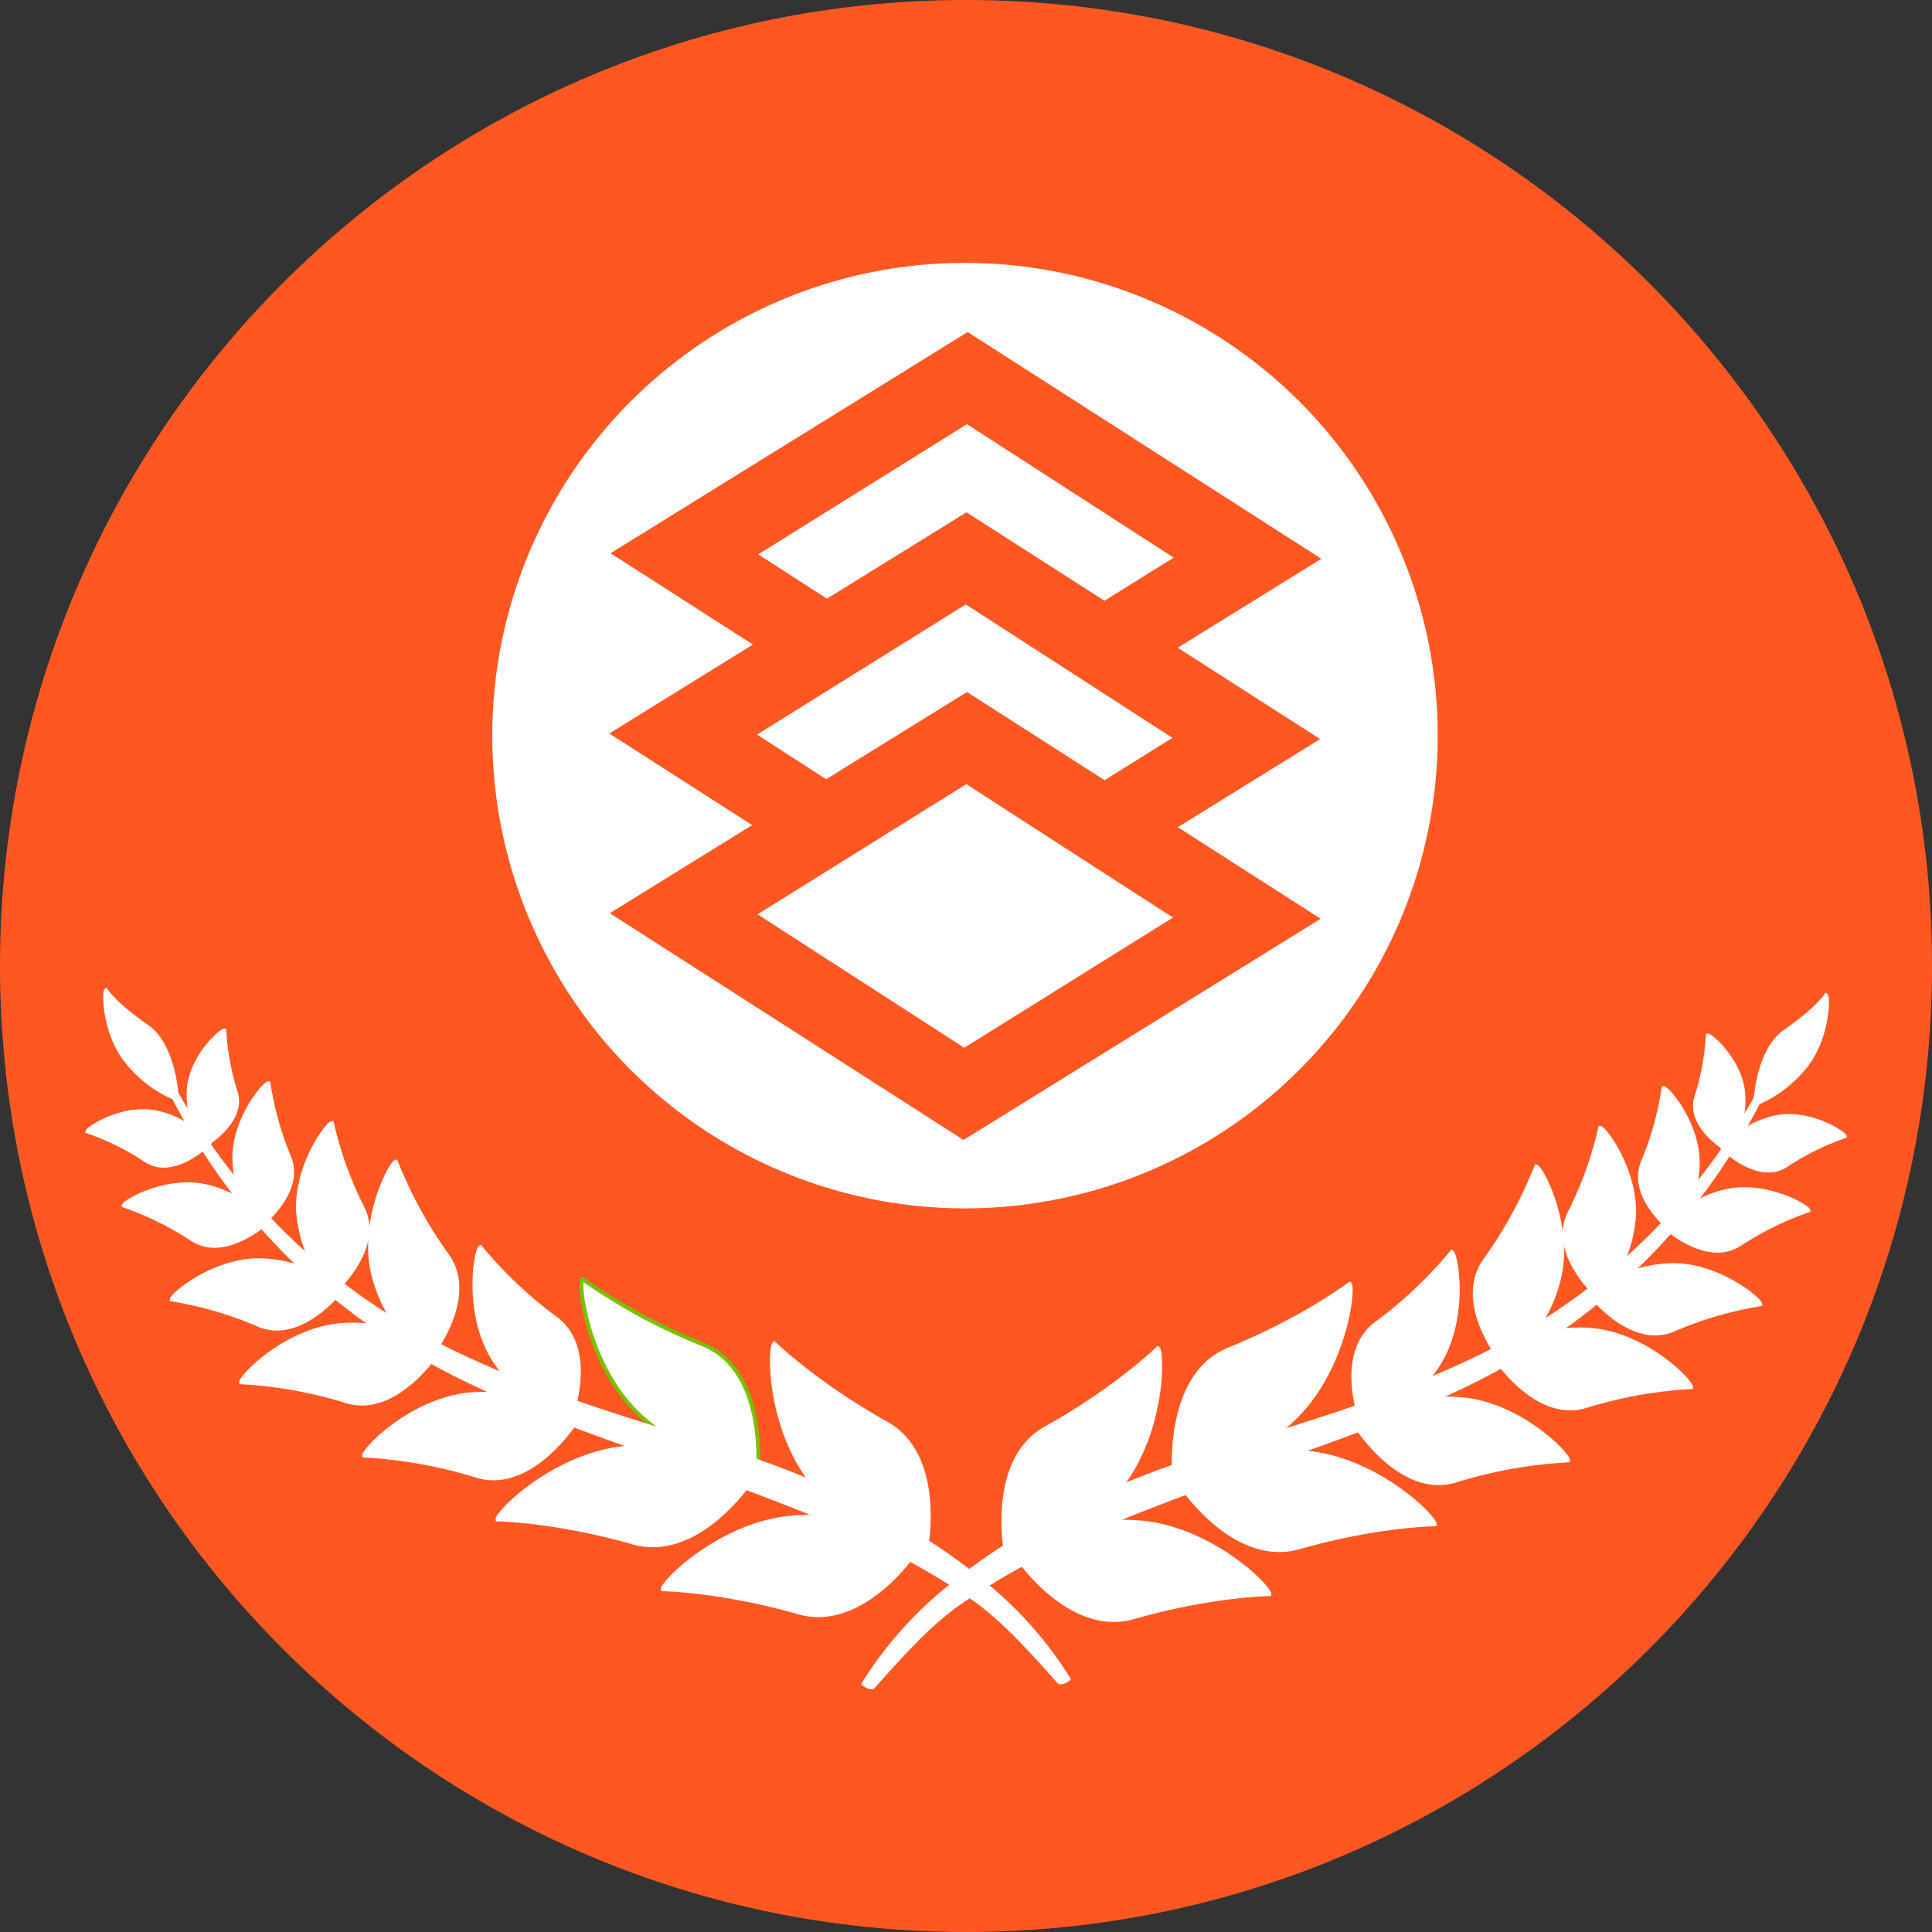 <svg id="Group_7" data-name="Group 7" xmlns="http://www.w3.org/2000/svg" xmlns:xlink="http://www.w3.org/1999/xlink" width="470" height="470" viewBox="0 0 470 470">
  <rect x="0" y="0" width="470" height="470" fill="#333333" stroke="none"/>
  <defs>
    <clipPath id="clip-path">
      <rect id="Rectangle_1" data-name="Rectangle 1" width="470" height="470" fill="none"/>
    </clipPath>
    <clipPath id="clip-path-2">
      <path id="Path_7" data-name="Path 7" d="M155.191,343.185c-10.931-10.828-13.645-28-13.256-31.261a144.2,144.2,0,0,0,29,15.623c13.855,5.642,13.221,26.087,13.01,29.541-2.9-.454-18.02-3.266-28.758-13.9M141.367,310.82c-.189.182-.384.54-.392,1.81-.035,5.543,3.329,21.1,13.551,31.227,12.1,11.987,29.627,14.22,29.8,14.241l.481.058.046-.481c.023-.246,2.16-24.6-13.56-31-18.123-7.38-29.2-15.8-29.312-15.886l-.323-.249Z" fill="none"/>
    </clipPath>
    <linearGradient id="linear-gradient" x1="-1.975" y1="2.548" x2="-1.96" y2="2.548" gradientUnits="objectBoundingBox">
      <stop offset="0" stop-color="#79c000"/>
      <stop offset="0.225" stop-color="#8bc34a"/>
      <stop offset="0.328" stop-color="#cddc39"/>
      <stop offset="0.524" stop-color="#ff6d00"/>
      <stop offset="0.73" stop-color="#cddc39"/>
      <stop offset="1" stop-color="#79c000"/>
    </linearGradient>
  </defs>
  <g id="Group_2" data-name="Group 2">
    <g id="Group_1" data-name="Group 1" clip-path="url(#clip-path)">
      <path id="Path_1" data-name="Path 1" d="M470,235c0,129.787-105.213,235-235,235S0,364.787,0,235,105.213,0,235,0,470,105.213,470,235" fill="#ff5722"/>
      <path id="Path_2" data-name="Path 2" d="M184.457,134.858l16.715,10.79,33.942-21.021,33.57,21.523,16.842-10.5-50.284-32.46Z" fill="#fff"/>
      <path id="Path_3" data-name="Path 3" d="M184.288,222.431l50.284,32.46,50.785-31.671-50.284-32.46Z" fill="#fff"/>
      <path id="Path_4" data-name="Path 4" d="M235.245,168.347,268.707,189.8l16.519-10.3-50.284-32.46L184.157,178.71l16.822,10.859Z" fill="#fff"/>
      <path id="Path_5" data-name="Path 5" d="M234.758,63.955a115,115,0,1,0,115,115,115,115,0,0,0-115-115m86.393,115.834L286.532,201.23l34.75,22.279L234.4,277.322,148.358,222.16l34.619-21.441-34.75-22.28L183.17,156.8l-34.643-22.211,86.887-53.812,86.037,55.162-34.943,21.641Z" fill="#fff"/>
      <path id="Path_6" data-name="Path 6" d="M154.859,343.521C142.733,331.509,140.615,312.2,141.7,311.16c0,0,11.019,8.455,29.421,15.949,15.575,6.342,13.268,30.52,13.268,30.52s-17.4-2.1-29.526-14.108" fill="#fff"/>
    </g>
  </g>
  <g id="Group_4" data-name="Group 4">
    <g id="Group_3" data-name="Group 3" clip-path="url(#clip-path-2)">
      <rect id="Rectangle_2" data-name="Rectangle 2" width="66.252" height="66.252" transform="translate(117.13 334.346) rotate(-45)" fill="url(#linear-gradient)"/>
    </g>
  </g>
  <g id="Group_6" data-name="Group 6">
    <g id="Group_5" data-name="Group 5" clip-path="url(#clip-path)">
      <path id="Path_8" data-name="Path 8" d="M315.172,344.7c12.126-12.012,14.243-31.318,13.163-32.361,0,0-11.019,8.455-29.421,15.949-15.575,6.342-13.268,30.52-13.268,30.52s17.4-2.1,29.526-14.108" fill="#fff"/>
      <path id="Path_9" data-name="Path 9" d="M285.221,359.338l-.046-.482c-.023-.246-2.159-24.6,13.56-31,18.123-7.38,29.2-15.8,29.312-15.887l.323-.248.294.283c.188.183.383.541.391,1.81.035,5.543-3.329,21.1-13.551,31.228-12.1,11.987-29.626,14.22-29.8,14.241ZM328.1,313.106a144.2,144.2,0,0,1-29,15.623c-13.855,5.642-13.22,26.086-13.01,29.541,2.9-.454,18.02-3.267,28.758-13.9,10.932-10.828,13.646-28,13.256-31.26" fill="#fff"/>
      <path id="Path_10" data-name="Path 10" d="M278.465,370.466a48.241,48.241,0,0,0-16.862,1.218,47.129,47.129,0,0,0,10.955-9.939c10.567-13.4,10.31-32.825,9.11-33.727,0,0-9.9,9.738-27.252,19.424-14.683,8.2-9.439,31.913-9.439,31.913s.856-.212,2.295-.689c2.978,4.147,14.615,18.724,28.529,14.748,19.1-5.461,32.993-5.608,32.993-5.608.207-1.487-13.375-15.372-30.329-17.34" fill="#fff"/>
      <path id="Path_11" data-name="Path 11" d="M318.675,353.481c-16.955-1.969-31.94,7.12-31.94,7.12s13.106,20.449,29.275,15.827c19.1-5.459,32.993-5.606,32.993-5.606.207-1.487-13.374-15.372-30.328-17.341" fill="#fff"/>
      <path id="Path_12" data-name="Path 12" d="M356.294,340.453a40,40,0,0,0-16.177,1.714,36.631,36.631,0,0,0,10.346-11.182c6.4-11.187,3.753-25.834,2.72-26.4,0,0-6.356,8.351-18.422,17.409-8.618,6.47-4.97,19.866-3.622,23.89-.91.491-1.416.808-1.416.808s10.82,17.563,24.275,13.526c15.9-4.769,27.442-4.944,27.442-4.944.177-1.281-11.062-13.19-25.146-14.825" fill="#fff"/>
      <path id="Path_13" data-name="Path 13" d="M387.891,323.614a37.67,37.67,0,0,0-15.616,1.758,38.117,38.117,0,0,0,7.125-14.924c2.725-12.954-4.489-26.432-5.676-26.655,0,0-3.575,10.168-12.507,22.83-5.433,7.7-.588,17.5,2.569,22.407-.453.257-.7.413-.7.413s10.1,16.4,22.664,12.628c14.842-4.453,25.619-4.616,25.619-4.616.166-1.2-10.327-12.314-23.476-13.841" fill="#fff"/>
      <path id="Path_14" data-name="Path 14" d="M407.214,307.754a33.08,33.08,0,0,0-15.031,3.862,33.669,33.669,0,0,0,5.328-15.669c.592-11.2-7.206-21.545-8.228-21.577a88.308,88.308,0,0,1-7.495,20.747c-3.826,7.726,2.7,15.936,5.812,19.229-.482.34-.761.557-.761.557s9.991,12.9,20.234,8.595a88.276,88.276,0,0,1,21.169-6.2c.032-1.023-9.811-9.444-21.028-9.544" fill="#fff"/>
      <path id="Path_15" data-name="Path 15" d="M420.989,289.555a27.09,27.09,0,0,0-10.5,4.364,27.273,27.273,0,0,0,2.524-11.515c-.2-9.507-7.442-17.762-8.309-17.724a74.827,74.827,0,0,1-5.034,18.008c-2.615,6.436,2.7,12.654,5.673,15.477-.208.215-.32.34-.32.34s10.229,9.312,18.152,4.217a74.827,74.827,0,0,1,16.769-8.274c-.123-.859-9.574-6.45-18.954-4.893" fill="#fff"/>
      <path id="Path_16" data-name="Path 16" d="M419.3,279.178c-.1.1-.16.176-.16.176s8.623,8.539,15.364,4.142a60.667,60.667,0,0,1,14.254-7.061c-.1-.77-8.081-5.965-16.039-4.763a22.945,22.945,0,0,0-10.452,4.811,22.088,22.088,0,0,0,1.759-11.054c-.978-7.645-7.853-13.636-8.588-13.527a58.132,58.132,0,0,1-2.77,14.98c-1.786,5.758,4.017,10.5,6.632,12.3" fill="#fff"/>
      <path id="Path_17" data-name="Path 17" d="M270.955,394.57c-11.556,0-20.787-11.131-23.865-15.347-1.239.4-1.967.582-2,.591l-.471.116-.1-.473c-.054-.241-5.15-24.154,9.669-32.428,17.087-9.539,27.053-19.251,27.152-19.348l.29-.286.326.245c.209.158.446.488.609,1.743.715,5.5-.718,21.348-9.633,32.653a46.325,46.325,0,0,1-9.1,8.672A47.388,47.388,0,0,1,278.519,370c14.3,1.659,26.542,11.827,29.934,16.211.776,1,.844,1.4.808,1.665l-.057.4-.407.005c-.137,0-14.052.211-32.867,5.588a18.021,18.021,0,0,1-4.975.7m-23.5-16.462.2.282c3.156,4.394,14.507,18.427,28.015,14.569a144.144,144.144,0,0,1,32.484-5.607c-1.62-2.706-14.395-14.635-29.744-16.416a47.531,47.531,0,0,0-16.7,1.207l-2.606.633,2.232-1.486a46.564,46.564,0,0,0,10.846-9.839c9.528-12.084,10.122-29.459,9.337-32.645a144.263,144.263,0,0,1-26.877,19.048c-13.064,7.294-9.935,27.512-9.3,30.912.389-.109,1-.29,1.78-.549Z" fill="#fff"/>
      <path id="Path_18" data-name="Path 18" d="M311.24,377.57c-5.325,0-10.855-2.356-16.237-6.964a50.329,50.329,0,0,1-8.665-9.75l-.261-.408.413-.251c.152-.091,15.31-9.153,32.24-7.186,14.3,1.661,26.544,11.829,29.936,16.212.775,1,.842,1.4.806,1.664l-.056.4-.408,0c-.137,0-14.052.212-32.867,5.589a17.776,17.776,0,0,1-4.9.687m-23.828-16.812c1.968,2.848,14.09,19.318,28.469,15.217a144.174,144.174,0,0,1,32.484-5.608c-1.621-2.7-14.4-14.633-29.744-16.416-15.02-1.746-28.645,5.37-31.209,6.807" fill="#fff"/>
      <path id="Path_19" data-name="Path 19" d="M349.973,361.292c-11.665,0-20.555-14.187-20.653-14.347l-.246-.4.4-.249s.388-.243,1.1-.633c-1.437-4.46-4.7-17.574,3.911-24.041a101.974,101.974,0,0,0,18.33-17.319l.246-.323.356.194c.211.116.469.382.785,1.495,1.222,4.307,2.019,16.22-3.321,25.551a35.453,35.453,0,0,1-8.537,9.836,38.937,38.937,0,0,1,14.012-1.073c11.733,1.363,21.747,9.835,24.759,13.724.767.992.836,1.384.8,1.636l-.056.4-.4.006a112.332,112.332,0,0,0-27.314,4.924,14.379,14.379,0,0,1-4.16.617m-19.587-14.441c1.718,2.571,11.653,16.459,23.476,12.919a117,117,0,0,1,26.935-4.942c-1.473-2.425-11.852-12.43-24.558-13.9a39.125,39.125,0,0,0-15.984,1.7l-2.7.826,2.286-1.661a35.77,35.77,0,0,0,10.215-11.034c5.752-10.052,4.115-22.713,3.087-25.348a106.8,106.8,0,0,1-18.1,16.974c-8.366,6.281-4.761,19.469-3.457,23.361l.126.378-.35.189c-.415.223-.743.409-.977.546" fill="#fff"/>
      <path id="Path_20" data-name="Path 20" d="M381.992,343.1c-10.908,0-19.218-13.259-19.31-13.409l-.246-.4.4-.249s.1-.063.29-.175c-3.316-5.286-7.7-14.854-2.292-22.516a104.725,104.725,0,0,0,12.447-22.716l.135-.382.4.075c.24.045.574.224,1.233,1.21,2.552,3.823,7.089,15.211,4.817,26.006a37.341,37.341,0,0,1-6.364,13.964,37.123,37.123,0,0,1,14.448-1.365c10.963,1.274,20.32,9.191,23.135,12.826.725.935.788,1.308.755,1.55l-.056.4-.4.006a104.825,104.825,0,0,0-25.492,4.6,13.466,13.466,0,0,1-3.891.577m-18.243-13.5c1.652,2.466,10.881,15.305,21.863,12.021a109.422,109.422,0,0,1,25.1-4.613c-1.462-2.3-11.187-11.564-22.877-12.922a36.7,36.7,0,0,0-15.419,1.739l-1.423.453.9-1.19a37.106,37.106,0,0,0,7.039-14.734c2.407-11.446-3.2-23.526-5.005-25.769A109.51,109.51,0,0,1,361.6,306.9c-5.231,7.415-.629,16.891,2.581,21.878l.27.42-.434.247c-.1.057-.192.109-.271.156" fill="#fff"/>
      <path id="Path_21" data-name="Path 21" d="M402.673,324.864c-8.605,0-15.853-9.212-16.209-9.671l-.288-.371.371-.29s.12-.1.34-.257c-3.225-3.518-9.344-11.653-5.522-19.368a88.742,88.742,0,0,0,7.452-20.624l.074-.4.4.011c.222.009.543.118,1.24.875,2.643,2.874,7.941,11.838,7.446,21.2A33.323,33.323,0,0,1,393.4,310.5a32.545,32.545,0,0,1,13.815-3.217c9.374.083,18,5.924,20.7,8.739.713.743.8,1.069.8,1.291l-.013.4-.4.05a88.718,88.718,0,0,0-21.042,6.167,11.73,11.73,0,0,1-4.584.93m-15.156-9.878c1.733,2.057,10.548,11.785,19.373,8.076a93.131,93.131,0,0,1,20.636-6.138c-1.6-1.88-10.472-8.61-20.318-8.7h-.224a32.989,32.989,0,0,0-14.587,3.81l-1.521.777.9-1.448a33.269,33.269,0,0,0,5.258-15.443c.515-9.749-5.546-18.946-7.437-20.778a93.3,93.3,0,0,1-7.39,20.182c-3.709,7.487,2.772,15.568,5.731,18.7l.375.4-.446.314c-.135.1-.254.181-.355.254" fill="#fff"/>
      <path id="Path_22" data-name="Path 22" d="M417.838,304.735c-6.576,0-12.8-5.577-13.135-5.88l-.348-.318.316-.349.006-.007c-3.308-3.238-8.035-9.3-5.446-15.671a75.081,75.081,0,0,0,5-17.881l.045-.4.4-.019c.208,0,.5.067,1.154.68,2.422,2.27,7.478,9.536,7.648,17.507a26.691,26.691,0,0,1-1.976,10.312,26.481,26.481,0,0,1,9.4-3.617c7.862-1.3,15.94,2.322,18.619,4.284.722.529.849.8.88,1.009l.057.4-.388.118a75.142,75.142,0,0,0-16.649,8.218,10.15,10.15,0,0,1-5.593,1.616m-12.132-6.266c1.869,1.553,10.511,8.166,17.213,3.854a79.445,79.445,0,0,1,16.239-8.112c-1.754-1.37-9.976-5.542-18.091-4.19a26.33,26.33,0,0,0-10.315,4.291l-1.361.914.665-1.5a26.493,26.493,0,0,0,2.483-11.313c-.172-8.133-5.66-15.371-7.465-16.961a79.58,79.58,0,0,1-4.968,17.414c-2.467,6.074,2.426,11.977,5.562,14.956l.346.327Z" fill="#fff"/>
      <path id="Path_23" data-name="Path 23" d="M430.193,285.242c-5.693,0-11.1-5.269-11.381-5.552l-.318-.315.1-.116c-2.836-2.039-8.159-6.765-6.375-12.518a58.135,58.135,0,0,0,2.747-14.844l.005-.4.4-.059c.215-.038.513.018,1.267.589,1.895,1.434,7,6.627,7.862,13.345a21.718,21.718,0,0,1-1.209,9.772,22.618,22.618,0,0,1,9.36-3.937c6.987-1.06,13.659,2.589,15.638,4.082.781.589.914.871.943,1.088l.051.4-.386.114a60.935,60.935,0,0,0-14.13,7,8.22,8.22,0,0,1-4.574,1.35m-10.384-5.915c1.618,1.459,8.819,7.439,14.441,3.772a64.848,64.848,0,0,1,13.738-6.907c-1.562-1.274-8.453-5.064-15.2-4.053a22.587,22.587,0,0,0-10.229,4.716l-1.425,1.118.7-1.672a21.671,21.671,0,0,0,1.727-10.812c-.841-6.576-6-11.63-7.679-12.845a62.315,62.315,0,0,1-2.759,14.378c-1.7,5.465,3.944,10.048,6.448,11.766l.449.308Z" fill="#fff"/>
      <path id="Path_24" data-name="Path 24" d="M430.878,260.2a165.529,165.529,0,0,1-8.529,14.784,151.116,151.116,0,0,1-10.014,13.772,145.123,145.123,0,0,1-24.133,23.79,151.381,151.381,0,0,1-13.868,9.673c-14.271,8.8-30.385,15.293-46.323,20.777-10.748,3.689-21.685,6.924-32.606,10.424-1.363.437-2.725.894-4.087,1.349a233.512,233.512,0,0,0-28.146,11.174c-5.208,2.529-10.388,5.22-15.333,8.231a136.842,136.842,0,0,0-14.361,9.883L230.09,386.8a94.38,94.38,0,0,0-20.011,22.806c.271.394,1.94,1.127,2.261.773,6.474-7.153,12.709-14.366,20.477-20.056l3.495-2.352a165.7,165.7,0,0,1,14.463-8.519c5-2.578,10.054-5.118,15.243-7.292,5.141-2.284,10.384-4.365,15.654-6.4l3.956-1.521,3.978-1.483c2.658-.984,5.32-1.972,8-2.932,10.683-3.91,21.491-7.675,32.252-11.677,8.073-3,16.129-6.257,23.917-9.936l1.956-.924a177.42,177.42,0,0,0,17.107-9.352l3.643-2.359a151.1,151.1,0,0,0,47.1-49.828,166.736,166.736,0,0,0,7.914-15.252Z" fill="#fff"/>
      <path id="Path_25" data-name="Path 25" d="M212.039,410.949l-.1,0a3.962,3.962,0,0,1-2.246-1.068l-.176-.256.164-.263a94.837,94.837,0,0,1,20.116-22.923l3.388-2.744a137.791,137.791,0,0,1,14.417-9.921c4.355-2.653,9.24-5.275,15.367-8.251a231.168,231.168,0,0,1,28.2-11.2l.545-.182c1.182-.395,2.363-.789,3.546-1.168,3.777-1.211,7.555-2.39,11.326-3.567,7-2.185,14.245-4.443,21.272-6.854,12.24-4.212,30.35-10.944,46.228-20.734a151.421,151.421,0,0,0,13.824-9.642,144.228,144.228,0,0,0,24.056-23.712,149.873,149.873,0,0,0,9.985-13.732,165.874,165.874,0,0,0,8.507-14.745l.209-.41,1.451.694-.192.422a168.327,168.327,0,0,1-7.936,15.3,151.556,151.556,0,0,1-47.249,49.982l-3.647,2.36a176.691,176.691,0,0,1-17.162,9.383l0-.007c-.181.094-.648.314-1.953.932-6.983,3.3-14.819,6.555-23.954,9.952-6.183,2.3-12.475,4.554-18.561,6.735q-6.867,2.46-13.7,4.942c-2.468.885-4.92,1.794-7.369,2.7l-4.6,1.713-3.952,1.521c-4.715,1.821-10.26,4.005-15.631,6.392-4.909,2.056-9.633,4.4-15.219,7.28a165.284,165.284,0,0,0-14.421,8.494l-3.49,2.349c-7,5.128-12.641,11.386-18.613,18.012l-1.776,1.969a.843.843,0,0,1-.653.249m-1.343-1.433a3.97,3.97,0,0,0,1.347.49l1.723-1.908c5.741-6.369,11.677-12.956,18.771-18.153l3.511-2.364a166.4,166.4,0,0,1,14.51-8.545c5.607-2.893,10.349-5.243,15.278-7.308,5.381-2.392,10.94-4.581,15.666-6.407l8.567-3.238c2.451-.908,4.907-1.818,7.375-2.7q6.819-2.5,13.7-4.944c6.082-2.179,12.372-4.433,18.55-6.731,9.109-3.388,16.92-6.633,23.878-9.92,0,0,1.894-.895,1.953-.924a175.493,175.493,0,0,0,17.065-9.328l3.634-2.352a150.623,150.623,0,0,0,46.951-49.67c1.895-3.233,3.692-6.554,5.371-9.923-1.825,3.286-3.765,6.517-5.8,9.656A151.163,151.163,0,0,1,412.7,289.056a145.191,145.191,0,0,1-24.21,23.864,152.555,152.555,0,0,1-13.911,9.7c-15.959,9.838-34.135,16.6-46.418,20.822-7.039,2.415-14.287,4.677-21.3,6.863-3.769,1.176-7.544,2.354-11.319,3.564-1.179.379-2.357.772-3.535,1.165l-.545.182a229.86,229.86,0,0,0-28.09,11.152c-6.1,2.96-10.96,5.57-15.294,8.209a136.956,136.956,0,0,0-14.315,9.852l-3.382,2.738A93.847,93.847,0,0,0,210.7,409.516" fill="#fff"/>
      <path id="Path_26" data-name="Path 26" d="M439.782,258.67c4.949-6.954,4.99-16.188,4.448-16.553,0,0-1.932,3.241-9.956,8.792-6.791,4.7-7.266,17.639-7.266,17.639a30.686,30.686,0,0,0,12.774-9.878" fill="#fff"/>
      <path id="Path_27" data-name="Path 27" d="M426.509,269.239l.025-.708c.021-.538.565-13.233,7.471-18.011,7.806-5.4,9.8-8.614,9.82-8.645l.257-.426.412.276a.966.966,0,0,1,.346.689c.317,1.75-.021,9.993-4.673,16.531a30.83,30.83,0,0,1-12.994,10.046Zm17.484-26.006c-1.085,1.327-3.741,4.115-9.451,8.064-5.591,3.87-6.784,13.723-7.012,16.519A30.319,30.319,0,0,0,439.4,258.4a27.281,27.281,0,0,0,4.6-15.163" fill="#fff"/>
      <path id="Path_28" data-name="Path 28" d="M191.566,369.284a48.249,48.249,0,0,1,16.863,1.218,47.133,47.133,0,0,1-10.956-9.939c-10.567-13.4-10.31-32.825-9.11-33.727,0,0,9.9,9.738,27.252,19.424,14.683,8.2,9.439,31.913,9.439,31.913s-.856-.212-2.295-.689c-2.978,4.147-14.615,18.724-28.528,14.748-19.1-5.461-32.993-5.608-32.993-5.608-.207-1.487,13.374-15.372,30.328-17.34" fill="#fff"/>
      <path id="Path_29" data-name="Path 29" d="M151.355,352.3c16.955-1.969,31.94,7.12,31.94,7.12s-13.106,20.449-29.275,15.828c-19.105-5.46-32.993-5.607-32.993-5.607-.207-1.487,13.374-15.372,30.328-17.341" fill="#fff"/>
      <path id="Path_30" data-name="Path 30" d="M113.737,339.271a40,40,0,0,1,16.177,1.714A36.631,36.631,0,0,1,119.568,329.8c-6.4-11.187-3.753-25.834-2.72-26.4,0,0,6.356,8.351,18.422,17.41,8.618,6.469,4.97,19.865,3.622,23.889.91.491,1.416.808,1.416.808s-10.82,17.563-24.275,13.527c-15.9-4.769-27.442-4.945-27.442-4.945-.177-1.281,11.062-13.19,25.146-14.825" fill="#fff"/>
      <path id="Path_31" data-name="Path 31" d="M82.139,322.432a37.67,37.67,0,0,1,15.616,1.758,38.118,38.118,0,0,1-7.125-14.924c-2.725-12.954,4.489-26.432,5.676-26.655,0,0,3.575,10.168,12.507,22.831,5.433,7.7.588,17.5-2.569,22.407.453.256.7.412.7.412s-10.1,16.4-22.664,12.628c-14.842-4.452-25.619-4.616-25.619-4.616-.166-1.2,10.327-12.314,23.476-13.841" fill="#fff"/>
      <path id="Path_32" data-name="Path 32" d="M62.817,306.572a33.08,33.08,0,0,1,15.031,3.862,33.657,33.657,0,0,1-5.328-15.669c-.592-11.2,7.205-21.545,8.227-21.577a88.344,88.344,0,0,0,7.5,20.747c3.826,7.726-2.7,15.936-5.812,19.229.482.34.76.557.76.557s-9.99,12.9-20.233,8.6a88.277,88.277,0,0,0-21.169-6.2c-.032-1.023,9.811-9.444,21.028-9.544" fill="#fff"/>
      <path id="Path_33" data-name="Path 33" d="M49.042,288.373a27.09,27.09,0,0,1,10.5,4.364,27.272,27.272,0,0,1-2.524-11.515c.2-9.507,7.442-17.762,8.309-17.724a74.827,74.827,0,0,0,5.034,18.008c2.615,6.436-2.7,12.654-5.674,15.477.209.215.321.339.321.339s-10.229,9.313-18.152,4.217a74.847,74.847,0,0,0-16.769-8.273c.123-.859,9.574-6.45,18.954-4.893" fill="#fff"/>
      <path id="Path_34" data-name="Path 34" d="M50.726,278c.095.1.16.176.16.176s-8.623,8.539-15.364,4.142a60.663,60.663,0,0,0-14.255-7.061c.1-.77,8.082-5.965,16.04-4.763A22.946,22.946,0,0,1,47.759,275.3,22.087,22.087,0,0,1,46,264.247c.978-7.645,7.853-13.636,8.59-13.527a58.067,58.067,0,0,0,2.768,14.98c1.787,5.758-4.017,10.5-6.631,12.3" fill="#fff"/>
      <path id="Path_35" data-name="Path 35" d="M194.1,392.686c-18.815-5.378-32.729-5.587-32.867-5.589l-.407,0-.057-.4c-.036-.261.032-.662.808-1.665,3.392-4.384,15.638-14.552,29.935-16.211a47.414,47.414,0,0,1,14.691.712,46.35,46.35,0,0,1-9.1-8.671c-8.915-11.306-10.348-27.158-9.633-32.653.163-1.255.4-1.586.609-1.744l.326-.245.29.286c.1.1,10.065,9.809,27.152,19.348,14.819,8.274,9.723,32.187,9.67,32.428l-.105.473-.47-.116c-.034-.009-.761-.19-2-.591-3.078,4.216-12.308,15.348-23.865,15.347a18.061,18.061,0,0,1-4.975-.7m28.808-15.651c.781.259,1.392.44,1.78.549.631-3.4,3.761-23.617-9.3-30.912a144.245,144.245,0,0,1-26.878-19.048c-.785,3.186-.19,20.561,9.338,32.645a46.525,46.525,0,0,0,10.846,9.839l2.232,1.486-2.606-.632a47.51,47.51,0,0,0-16.7-1.208c-15.35,1.781-28.125,13.71-29.744,16.416a144.16,144.16,0,0,1,32.484,5.607c13.507,3.858,24.859-10.175,28.014-14.569l.2-.282Z" fill="#fff"/>
      <path id="Path_36" data-name="Path 36" d="M153.89,375.7c-18.816-5.377-32.73-5.587-32.868-5.589l-.407,0-.056-.4c-.036-.261.031-.661.806-1.664,3.392-4.384,15.638-14.552,29.936-16.212,16.93-1.967,32.088,7.1,32.239,7.185l.414.251-.261.409a50.436,50.436,0,0,1-8.665,9.75c-5.383,4.608-10.912,6.964-16.238,6.964a17.769,17.769,0,0,1-4.9-.687m-2.48-22.932c-15.348,1.782-28.123,13.711-29.744,16.416a144.162,144.162,0,0,1,32.484,5.607c14.379,4.1,26.5-12.368,28.469-15.216-2.565-1.437-16.189-8.553-31.209-6.807" fill="#fff"/>
      <path id="Path_37" data-name="Path 37" d="M115.9,359.493a112.333,112.333,0,0,0-27.314-4.924l-.4-.007-.056-.4c-.035-.252.034-.644.8-1.637,3.012-3.888,13.026-12.36,24.759-13.723a38.937,38.937,0,0,1,14.012,1.073,35.447,35.447,0,0,1-8.536-9.836c-5.341-9.331-4.544-21.244-3.322-25.551.316-1.113.574-1.38.785-1.495l.356-.194.246.323a102.032,102.032,0,0,0,18.33,17.318c8.615,6.467,5.348,19.582,3.911,24.041.707.391,1.1.634,1.1.634l.4.249-.245.4c-.1.16-8.989,14.347-20.654,14.347a14.414,14.414,0,0,1-4.16-.617m22.77-14.37-.35-.189.127-.378c1.3-3.892,4.908-17.08-3.458-23.361a106.836,106.836,0,0,1-18.1-16.974c-1.028,2.634-2.665,15.3,3.088,25.347A35.746,35.746,0,0,0,130.192,340.6l2.286,1.661-2.7-.827a39.124,39.124,0,0,0-15.984-1.7c-12.706,1.475-23.085,11.48-24.558,13.9a117.084,117.084,0,0,1,26.935,4.943c11.823,3.539,21.758-10.348,23.476-12.919-.234-.137-.562-.323-.977-.546" fill="#fff"/>
      <path id="Path_38" data-name="Path 38" d="M84.148,341.341a104.827,104.827,0,0,0-25.492-4.6l-.406-.006-.055-.4c-.033-.242.03-.615.755-1.55,2.814-3.635,12.171-11.553,23.135-12.826a37.144,37.144,0,0,1,14.448,1.365,37.347,37.347,0,0,1-6.365-13.963c-2.271-10.8,2.266-22.184,4.818-26.006.658-.987.993-1.166,1.233-1.211l.4-.075.135.382A104.645,104.645,0,0,0,109.2,305.169c5.406,7.662,1.024,17.23-2.292,22.516.189.112.29.175.29.175l.4.249-.246.4c-.092.15-8.4,13.409-19.311,13.409a13.464,13.464,0,0,1-3.89-.577m21.863-13.082-.434-.247.27-.42c3.209-4.987,7.812-14.463,2.581-21.878A109.508,109.508,0,0,1,96.1,283.4c-1.8,2.243-7.413,14.323-5,25.769A37.1,37.1,0,0,0,98.132,323.9l.9,1.19-1.423-.453A36.7,36.7,0,0,0,82.194,322.9c-11.69,1.358-21.415,10.622-22.877,12.922a109.434,109.434,0,0,1,25.1,4.613c10.982,3.284,20.21-9.554,21.863-12.021-.08-.047-.17-.1-.271-.156" fill="#fff"/>
      <path id="Path_39" data-name="Path 39" d="M62.773,322.752a88.837,88.837,0,0,0-21.042-6.168l-.4-.048-.013-.406c-.007-.222.082-.549.8-1.291,2.706-2.816,11.327-8.656,20.7-8.739a32.545,32.545,0,0,1,13.815,3.217,33.336,33.336,0,0,1-4.58-14.527c-.495-9.364,4.8-18.327,7.447-21.2.7-.757,1.018-.866,1.239-.874l.4-.012.074.4a88.741,88.741,0,0,0,7.454,20.624c3.821,7.715-2.3,15.849-5.524,19.369.22.161.34.256.34.256l.371.289-.288.372c-.355.459-7.6,9.672-16.209,9.671a11.726,11.726,0,0,1-4.583-.93m19.385-9.2-.446-.314.375-.4c2.959-3.127,9.439-11.208,5.731-18.695a93.329,93.329,0,0,1-7.391-20.182c-1.891,1.832-7.951,11.029-7.436,20.778a33.261,33.261,0,0,0,5.257,15.443l.906,1.448-1.522-.776a32.968,32.968,0,0,0-14.587-3.811h-.224c-9.846.088-18.721,6.817-20.317,8.7A93.176,93.176,0,0,1,63.14,321.88c8.824,3.709,17.639-6.02,19.373-8.076l-.355-.254" fill="#fff"/>
      <path id="Path_40" data-name="Path 40" d="M46.6,301.937a75.225,75.225,0,0,0-16.65-8.219l-.388-.118.058-.4c.03-.211.158-.48.88-1.009,2.679-1.961,10.757-5.589,18.619-4.284a26.526,26.526,0,0,1,9.4,3.617,26.668,26.668,0,0,1-1.977-10.312c.17-7.971,5.226-15.236,7.648-17.506.655-.613.947-.677,1.155-.68l.4.019.044.4a75.164,75.164,0,0,0,5,17.882c2.589,6.373-2.138,12.433-5.447,15.671l.007.007.315.349-.348.318c-.333.3-6.558,5.88-13.135,5.88a10.144,10.144,0,0,1-5.592-1.616m17.417-4.969.345-.328c3.136-2.978,8.03-8.882,5.562-14.956a79.622,79.622,0,0,1-4.968-17.413c-1.8,1.59-7.292,8.828-7.465,16.961a26.5,26.5,0,0,0,2.483,11.313l.666,1.5-1.361-.915a26.334,26.334,0,0,0-10.315-4.29c-8.115-1.352-16.338,2.819-18.091,4.19a79.444,79.444,0,0,1,16.239,8.112c6.7,4.312,15.343-2.3,17.212-3.854Z" fill="#fff"/>
      <path id="Path_41" data-name="Path 41" d="M35.264,282.709a60.874,60.874,0,0,0-14.131-7l-.386-.115.052-.4c.028-.217.161-.5.942-1.088,1.979-1.493,8.651-5.142,15.638-4.082a22.617,22.617,0,0,1,9.36,3.937,21.72,21.72,0,0,1-1.209-9.772c.86-6.718,5.968-11.912,7.862-13.346.754-.57,1.052-.626,1.267-.588l.4.059,0,.4a58.136,58.136,0,0,0,2.747,14.844c1.784,5.753-3.538,10.479-6.375,12.517l.1.117-.317.315c-.287.283-5.689,5.551-11.382,5.551a8.211,8.211,0,0,1-4.573-1.35m14.745-4.8.45-.308c2.5-1.718,8.143-6.3,6.447-11.766a62.315,62.315,0,0,1-2.759-14.378c-1.682,1.215-6.837,6.269-7.678,12.845a21.663,21.663,0,0,0,1.726,10.812l.7,1.672-1.425-1.118a22.592,22.592,0,0,0-10.229-4.716c-6.742-1.011-13.634,2.779-15.195,4.053a64.843,64.843,0,0,1,13.738,6.907c5.622,3.667,12.822-2.313,14.44-3.772Z" fill="#fff"/>
      <path id="Path_42" data-name="Path 42" d="M39.152,259.021A165.569,165.569,0,0,0,47.681,273.8a151.239,151.239,0,0,0,10.014,13.771,145.046,145.046,0,0,0,24.133,23.79A151.184,151.184,0,0,0,95.7,321.039c14.271,8.8,30.385,15.294,46.323,20.778,10.748,3.688,21.685,6.923,32.606,10.423,1.363.438,2.725.9,4.087,1.349a233.356,233.356,0,0,1,28.146,11.175c5.208,2.528,10.388,5.22,15.333,8.231a136.982,136.982,0,0,1,14.361,9.882l3.388,2.745a94.356,94.356,0,0,1,20.011,22.8c-.271.394-1.94,1.128-2.261.773-6.474-7.152-12.709-14.366-20.477-20.055l-3.495-2.353a165.944,165.944,0,0,0-14.463-8.518c-5-2.579-10.054-5.119-15.243-7.292-5.141-2.285-10.384-4.366-15.654-6.4l-3.956-1.522-3.978-1.482c-2.658-.984-5.32-1.973-8-2.933-10.683-3.909-21.491-7.675-32.252-11.676-8.073-3-16.129-6.258-23.917-9.937l-1.956-.924a177.205,177.205,0,0,1-17.107-9.353L93.551,324.4a151.1,151.1,0,0,1-47.1-49.828,166.883,166.883,0,0,1-7.914-15.253Z" fill="#fff"/>
      <path id="Path_43" data-name="Path 43" d="M257.339,409.517l-1.777-1.968c-5.972-6.626-11.612-12.884-18.613-18.012l-3.489-2.349a164.931,164.931,0,0,0-14.422-8.494c-5.586-2.883-10.309-5.224-15.218-7.281-5.372-2.387-10.916-4.571-15.631-6.392l-3.953-1.521-4.6-1.713c-2.448-.907-4.9-1.815-7.369-2.7q-6.821-2.5-13.7-4.942c-6.085-2.18-12.378-4.435-18.56-6.735-9.136-3.4-16.971-6.652-23.954-9.952-1.306-.617-1.772-.837-1.953-.931l0,.006a176.767,176.767,0,0,1-17.161-9.382l-3.648-2.36A151.588,151.588,0,0,1,46.04,274.807a168.452,168.452,0,0,1-7.936-15.3l-.192-.421,1.451-.694.21.41a165.9,165.9,0,0,0,8.506,14.745,150.2,150.2,0,0,0,9.985,13.731A144.229,144.229,0,0,0,82.12,310.993a151.375,151.375,0,0,0,13.824,9.643c15.879,9.789,33.988,16.521,46.229,20.733,7.026,2.411,14.268,4.67,21.271,6.855,3.771,1.176,7.549,2.355,11.326,3.566,1.183.38,2.364.774,3.546,1.168l.545.182a231.076,231.076,0,0,1,28.2,11.2c6.127,2.975,11.012,5.6,15.367,8.251a137.984,137.984,0,0,1,14.417,9.92l3.388,2.745a94.809,94.809,0,0,1,20.115,22.922l.164.264-.176.255a3.95,3.95,0,0,1-2.246,1.068c-.035,0-.069,0-.1,0a.837.837,0,0,1-.653-.25m-17.7-23.528-3.382-2.739a136.943,136.943,0,0,0-14.315-9.851c-4.334-2.64-9.194-5.249-15.294-8.21a229.918,229.918,0,0,0-28.089-11.151l-.545-.182c-1.178-.394-2.357-.787-3.536-1.166-3.774-1.209-7.55-2.388-11.319-3.563-7.01-2.187-14.258-4.448-21.3-6.864-12.283-4.227-30.459-10.983-46.418-20.822a152.589,152.589,0,0,1-13.91-9.7,145.158,145.158,0,0,1-24.21-23.865,151.04,151.04,0,0,1-10.044-13.812c-2.032-3.139-3.972-6.37-5.8-9.655,1.68,3.368,3.477,6.689,5.372,9.923A150.581,150.581,0,0,0,93.807,324l3.634,2.352a175.638,175.638,0,0,0,17.065,9.329l1.953.923c6.958,3.288,14.77,6.533,23.879,9.921,6.178,2.3,12.467,4.551,18.55,6.731q6.871,2.463,13.7,4.943c2.469.886,4.924,1.8,7.376,2.7l8.567,3.237c4.726,1.826,10.284,4.016,15.666,6.407,4.928,2.065,9.671,4.415,15.277,7.308a166.281,166.281,0,0,1,14.51,8.546l3.511,2.364c7.094,5.2,13.031,11.783,18.772,18.152l1.722,1.909a3.959,3.959,0,0,0,1.347-.491,93.821,93.821,0,0,0-19.692-22.344" fill="#fff"/>
      <path id="Path_44" data-name="Path 44" d="M30.248,257.488c-4.949-6.954-4.99-16.188-4.448-16.553,0,0,1.932,3.241,9.956,8.792,6.791,4.7,7.266,17.639,7.266,17.639a30.7,30.7,0,0,1-12.774-9.878" fill="#fff"/>
      <path id="Path_45" data-name="Path 45" d="M42.858,267.81a30.844,30.844,0,0,1-13-10.048c-4.651-6.536-4.99-14.78-4.673-16.53a.966.966,0,0,1,.346-.689l.412-.276.257.426c.02.031,2.014,3.246,9.82,8.645,6.906,4.778,7.45,17.473,7.471,18.011l.026.708Zm-12.225-10.6a30.319,30.319,0,0,0,11.867,9.42c-.228-2.8-1.421-12.649-7.012-16.518-5.71-3.95-8.366-6.738-9.451-8.065a27.28,27.28,0,0,0,4.6,15.163" fill="#fff"/>
    </g>
  </g>
</svg>
